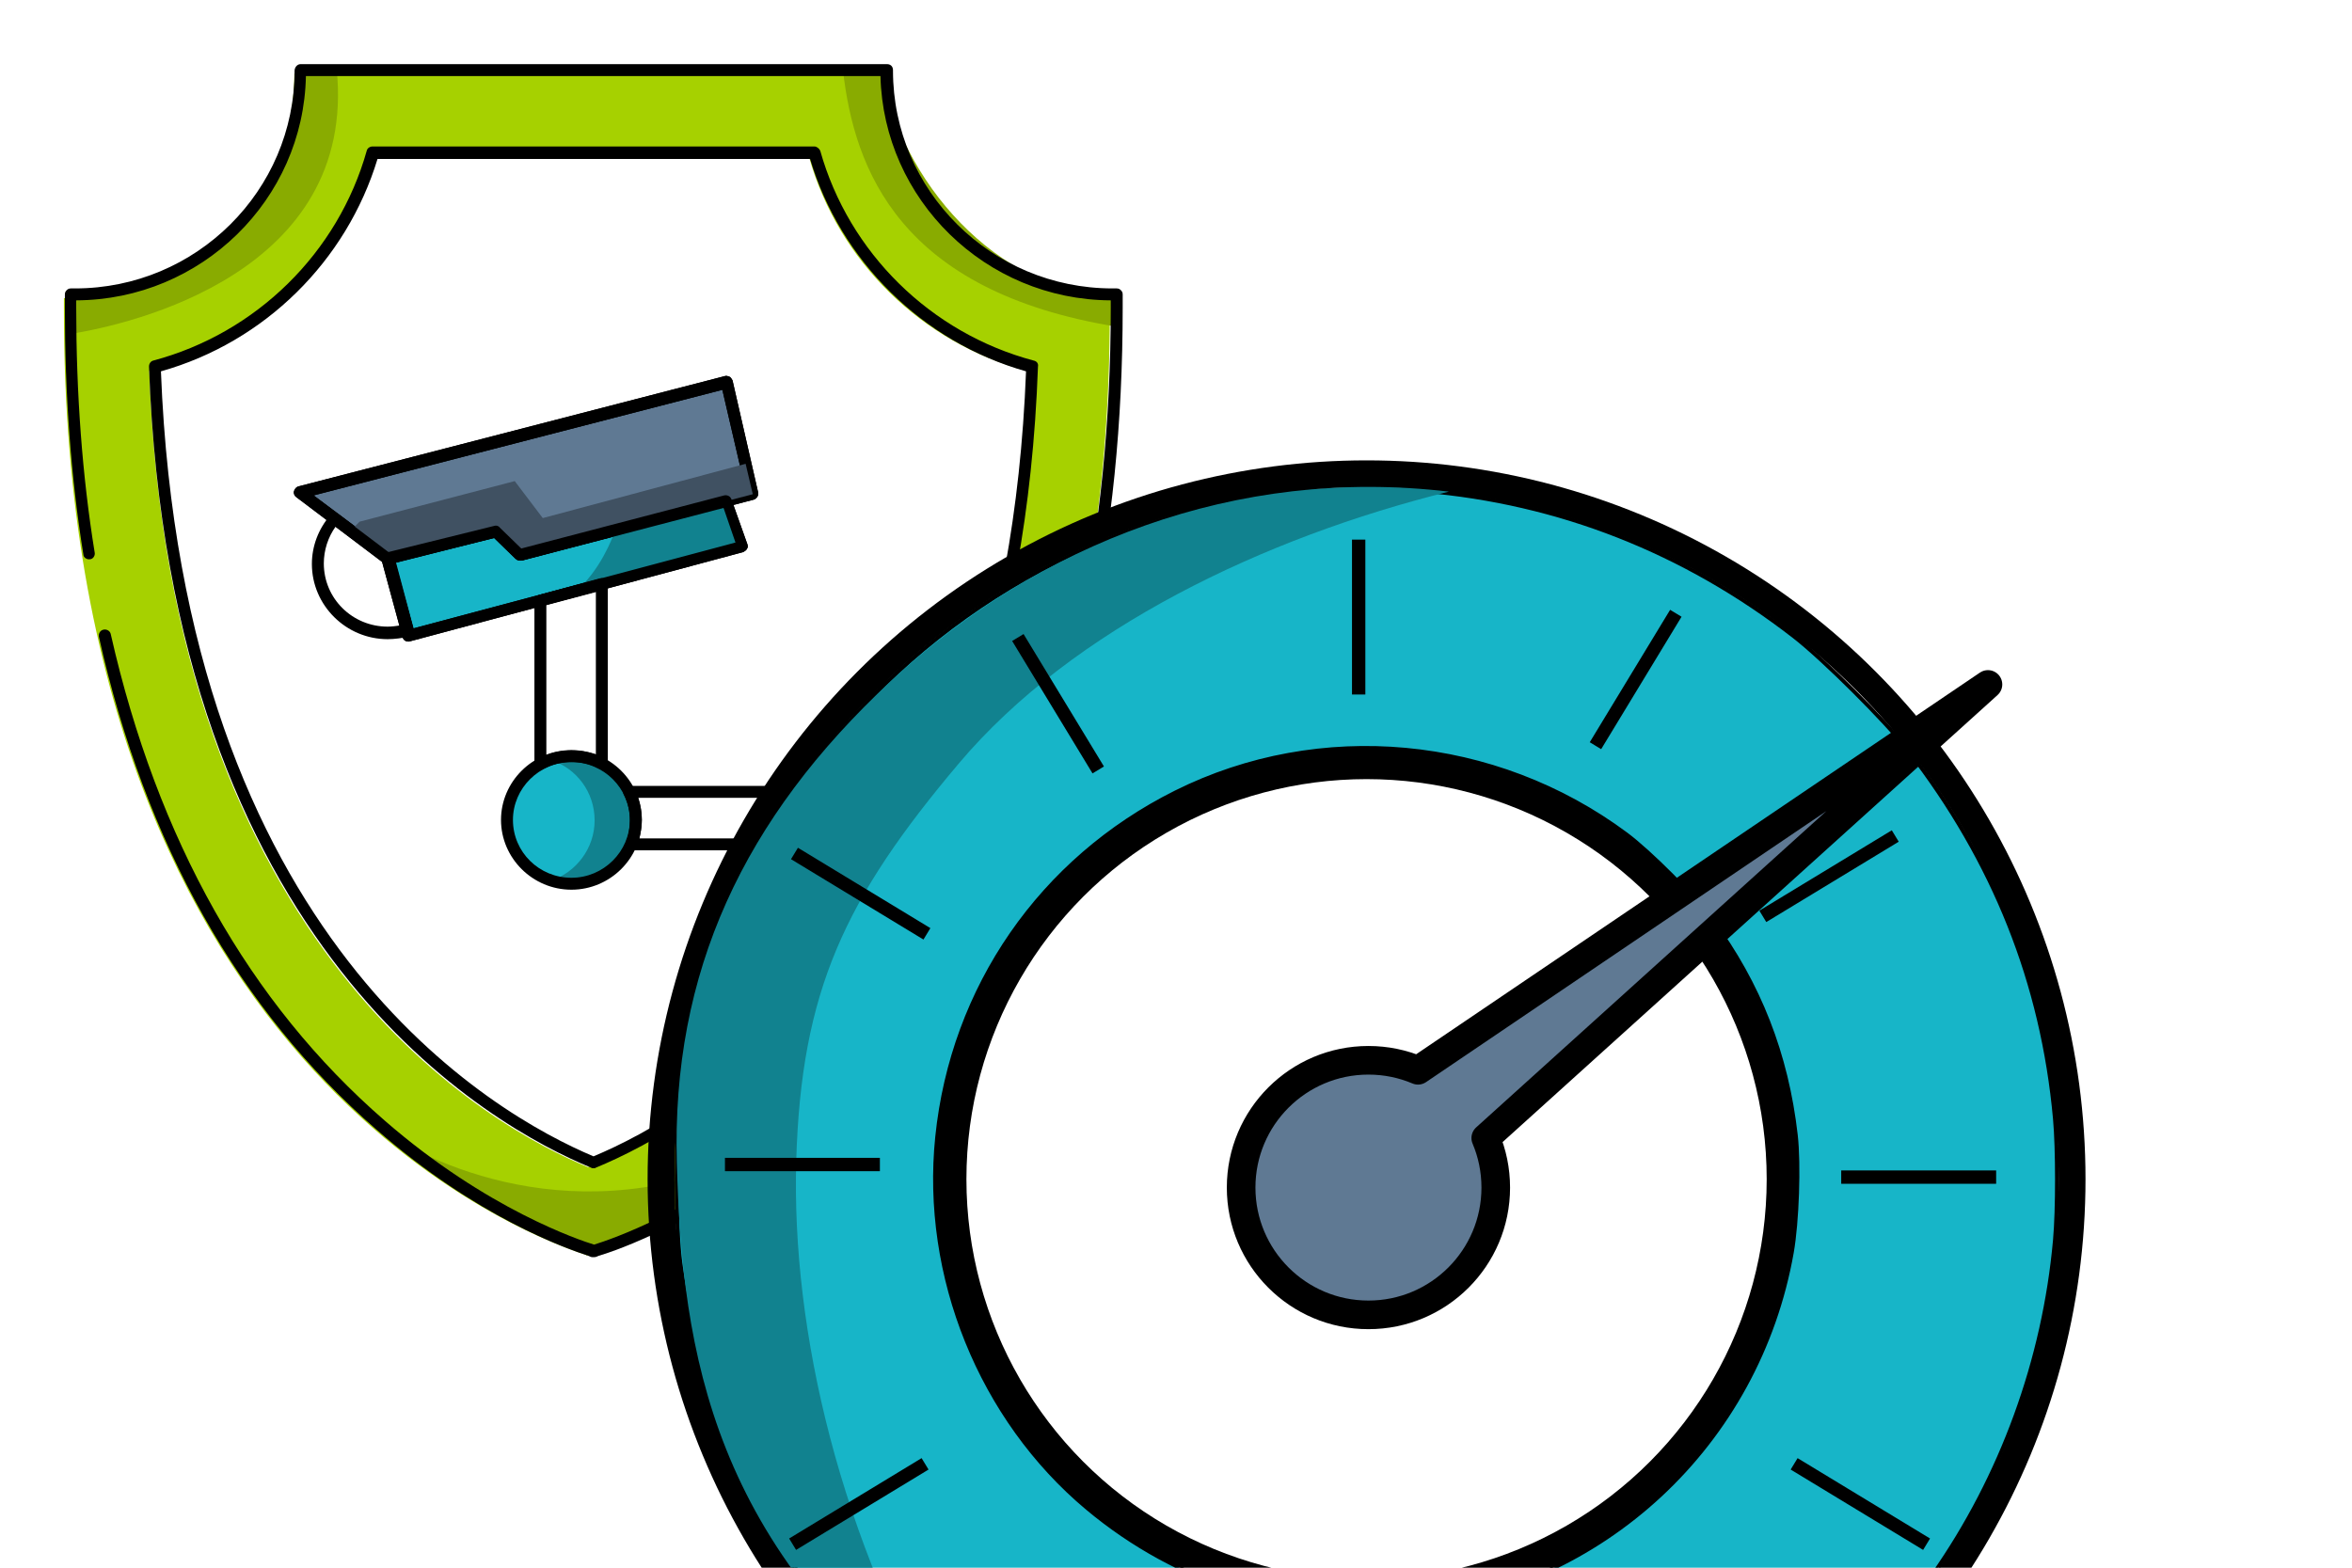 <?xml version="1.0" encoding="UTF-8" standalone="no"?>
<!-- Generator: Adobe Illustrator 24.3.0, SVG Export Plug-In . SVG Version: 6.00 Build 0)  -->

<svg
   xmlns:dc="http://purl.org/dc/elements/1.1/"
   xmlns:cc="http://creativecommons.org/ns#"
   xmlns:rdf="http://www.w3.org/1999/02/22-rdf-syntax-ns#"
   xmlns:svg="http://www.w3.org/2000/svg"
   xmlns="http://www.w3.org/2000/svg"
   xmlns:sodipodi="http://sodipodi.sourceforge.net/DTD/sodipodi-0.dtd"
   xmlns:inkscape="http://www.inkscape.org/namespaces/inkscape"
   version="1.1"
   id="Capa_1"
   x="0px"
   y="0px"
   viewBox="0 0 300 200"
   style="enable-background:new 0 0 300 200;"
   xml:space="preserve"
   sodipodi:docname="pam-monitor.svg"
   inkscape:version="0.92.5 (2060ec1f9f, 2020-04-08)"><defs
   id="defs8445" /><sodipodi:namedview
   pagecolor="#ffffff"
   bordercolor="#666666"
   borderopacity="1"
   objecttolerance="10"
   gridtolerance="10"
   guidetolerance="10"
   inkscape:pageopacity="0"
   inkscape:pageshadow="2"
   inkscape:window-width="1920"
   inkscape:window-height="1054"
   id="namedview8443"
   showgrid="false"
   inkscape:zoom="2.22"
   inkscape:cx="-6.9819816"
   inkscape:cy="93.629669"
   inkscape:window-x="0"
   inkscape:window-y="1080"
   inkscape:window-maximized="1"
   inkscape:current-layer="g9907" />
<style
   type="text/css"
   id="style8378">
	.st0{fill:#5F7993;}
	.st1{fill:#17B5C8;}
	.st2{fill:#11828F;}
	.st3{fill:#405162;}
	.st4{fill:#A6D100;}
	.st5{fill:#89AB00;}
	.st6{fill:#FFFFFF;}
	.st7{fill:none;stroke:#17B5C8;stroke-width:2;stroke-miterlimit:10;}
</style>

















<g
   id="g9994"
   transform="translate(140.541,-7.658)"><ellipse
     id="ellipse8380"
     ry="8.148"
     rx="8.224"
     cy="112.316"
     cx="-67.591"
     class="st1"
     style="fill:#17b5c8;stroke-width:0.761" /><path
     id="path8382"
     d="m -67.591,104.169 c -0.914,0 -1.827,0.152 -2.665,0.457 3.274,1.066 5.559,4.112 5.559,7.691 0,3.579 -2.361,6.625 -5.559,7.691 0.838,0.305 1.751,0.457 2.665,0.457 4.569,0 8.224,-3.655 8.224,-8.148 0,-4.493 -3.731,-8.148 -8.224,-8.148 z"
     class="st2"
     inkscape:connector-curvature="0"
     style="fill:#11828f;stroke-width:0.761" /><g
     transform="matrix(0.761,0,0,0.761,-178.839,15.612)"
     id="g8388">
	<polygon
   id="polygon8384"
   points="174.8,81.2 172.1,73.5 137.5,82.6 133.5,78.7 115.3,83.2 118.8,96.1 "
   class="st1"
   style="fill:#17b5c8" />
	<path
   id="path8386"
   d="m 118.8,97.1 c -0.2,0 -0.3,0 -0.5,-0.1 -0.2,-0.1 -0.4,-0.3 -0.5,-0.6 l -3.5,-12.9 c -0.1,-0.3 0,-0.5 0.1,-0.8 0.1,-0.2 0.4,-0.4 0.6,-0.5 l 18.2,-4.5 c 0.3,-0.1 0.7,0 0.9,0.3 l 3.6,3.5 34,-8.9 c 0.5,-0.1 1,0.1 1.2,0.6 l 2.7,7.6 c 0.1,0.3 0.1,0.5 -0.1,0.8 -0.1,0.2 -0.4,0.4 -0.6,0.5 l -56,15 c 0.1,0 0,0 -0.1,0 z m -2.2,-13.2 3,11 54,-14.4 -2,-5.8 -33.7,8.8 c -0.3,0.1 -0.7,0 -1,-0.3 l -3.6,-3.5 z"
   inkscape:connector-curvature="0" />
</g><g
     transform="matrix(0.761,0,0,0.761,-178.839,15.612)"
     id="g8394">
	<polygon
   id="polygon8390"
   points="133.5,78.7 115.3,83.2 100.7,72.2 172.2,53.6 176.5,72.4 137.5,82.6 "
   class="st0"
   style="fill:#5f7993" />
	<path
   id="path8392"
   d="m 115.3,84.2 c -0.2,0 -0.4,-0.1 -0.6,-0.2 L 100,72.9 c -0.3,-0.2 -0.5,-0.6 -0.4,-1 0.1,-0.4 0.4,-0.7 0.7,-0.8 l 71.5,-18.5 c 0.3,-0.1 0.5,0 0.8,0.1 0.2,0.1 0.4,0.4 0.5,0.6 l 4.3,18.8 c 0.1,0.5 -0.2,1 -0.7,1.2 l -39,10.2 c -0.3,0.1 -0.7,0 -1,-0.3 l -3.6,-3.5 -17.6,4.4 c 0,0.1 -0.1,0.1 -0.2,0.1 z m -12.4,-11.6 12.7,9.5 17.7,-4.4 c 0.3,-0.1 0.7,0 0.9,0.3 l 3.6,3.5 37.5,-9.8 -3.9,-16.8 z"
   inkscape:connector-curvature="0" />
</g><path
     id="path8396"
     d="m 0.635,45.689 c -15.914,0 -28.783,-12.792 -28.783,-28.554 0,0 0,-0.076 0,-0.076 h -37.311 -0.228 -37.311 c 0,0 0,0.076 0,0.076 0,15.762 -12.869,28.554 -28.783,28.554 -0.228,0 -0.381,0 -0.609,0 v 1.675 c 0,98.76 62.515,119.091 66.627,120.386 v 0.076 c 0,0 0.076,0 0.076,0 0.076,0 0.076,0 0.076,0 v -0.076 C -61.423,166.532 1.016,146.125 1.016,47.364 v -1.675 c 0,0 -0.152,0 -0.381,0 z M -65.535,156.557 c -11.726,-4.797 -53.302,-27.032 -55.967,-101.578 13.402,-3.579 24.062,-14.011 27.793,-27.336 h 56.347 c 3.731,13.325 14.391,23.757 27.793,27.336 -2.665,74.546 -44.24,96.78 -55.967,101.578 z"
     class="st4"
     inkscape:connector-curvature="0"
     style="fill:#a6d100;stroke-width:0.761" /><path
     id="path8398"
     d="m -97.592,16.526 h -4.569 c 0,0 0,0.076 0,0.076 0,15.762 -12.869,28.554 -28.783,28.554 -0.228,0 -0.381,0 -0.609,0 v 1.675 c 0,1.142 0,2.284 0,3.427 7.691,-1.218 36.55,-7.767 33.961,-33.732 z"
     class="st5"
     inkscape:connector-curvature="0"
     style="fill:#89ab00;stroke-width:0.761" /><path
     id="path8400"
     d="M 2.005,45.613 1.549,45.232 c -0.076,0 -0.076,0 -0.152,0 -14.544,0 -27.412,-14.772 -29.392,-28.631 h -3.883 -1.142 c 1.447,12.716 7.234,28.25 34.951,32.742 0,-0.761 0,-1.599 0,-2.36 v -1.371 z"
     class="st5"
     inkscape:connector-curvature="0"
     style="fill:#89ab00;stroke-width:0.761" /><g
     transform="matrix(0.761,0,0,0.761,-178.839,15.612)"
     id="g8408">
	<path
   id="path8402"
   d="m 115.2,179.7 -4.4,-3 c 0.1,0.1 1.6,1.3 4.4,3 z"
   class="st5"
   inkscape:connector-curvature="0"
   style="fill:#89ab00" />
	<path
   id="path8404"
   d="m 183.7,179.5 -0.2,0.1 c 0,0 0.1,0 0.2,-0.1 0,0 0,0 0,0 z"
   class="st5"
   inkscape:connector-curvature="0"
   style="fill:#89ab00" />
	<path
   id="path8406"
   d="m 115.2,179.7 24.2,16.4 c 4.9,2.3 8.2,3.4 9.2,3.6 v 0.1 c 0,0 0.1,0 0.1,0 0.1,0 0.1,0 0.1,0 v -0.1 c 0.6,-0.2 2,-0.6 4.1,-1.4 l 30.4,-18.7 c -31.4,18.2 -58,6.3 -68.1,0.1 z"
   class="st5"
   inkscape:connector-curvature="0"
   style="fill:#89ab00" />
</g><g
     transform="matrix(0.761,0,0,0.761,-178.839,15.612)"
     id="g8412">
	<path
   id="path8410"
   d="m 149.6,200.3 c -0.2,0 -0.4,-0.1 -0.6,-0.2 0,0 0,0 0,0 -3.7,-1.2 -18.8,-6.5 -35.6,-21.2 -23,-20 -38.7,-47.8 -46.5,-82.6 -0.1,-0.5 0.2,-1.1 0.8,-1.2 0.5,-0.1 1.1,0.2 1.2,0.8 7.8,34.4 23.2,61.8 45.9,81.5 17.1,14.9 32.8,20.1 35.1,20.8 6.1,-1.9 54,-18.4 75.9,-84.2 0.2,-0.5 0.7,-0.8 1.3,-0.6 0.5,0.2 0.8,0.7 0.6,1.3 -22.1,66.3 -70.4,83.4 -77.1,85.4 -0.2,0.1 -0.4,0.2 -0.7,0.2 -0.1,0 -0.2,0 -0.3,0 z m 0.2,-14.9 c -0.1,0 -0.3,0 -0.4,-0.1 C 132.9,178.5 78.8,148.9 75.3,51 c 0,-0.5 0.3,-0.9 0.7,-1 17.3,-4.6 31,-18.1 35.8,-35.2 0.1,-0.4 0.5,-0.7 1,-0.7 h 74 c 0.4,0 0.8,0.3 1,0.7 4.8,17.1 18.5,30.6 35.8,35.2 0.5,0.1 0.8,0.5 0.7,1 -3.5,97.8 -57.6,127.5 -74.1,134.3 -0.1,0.1 -0.3,0.1 -0.4,0.1 z M 77.3,51.8 c 3.7,95.3 55.9,124.6 72.5,131.6 16.6,-6.9 68.8,-36.3 72.5,-131.6 C 205,46.9 191.2,33.3 186.1,16.2 H 113.6 C 108.4,33.3 94.7,46.9 77.3,51.8 Z m 154.8,43.9 c -0.1,0 -0.1,0 -0.2,0 -0.5,-0.1 -0.9,-0.6 -0.8,-1.2 3.6,-16.3 5.4,-34.3 5.4,-53.4 V 39.9 C 215.5,39.8 198.4,23 197.9,2.3 H 101.6 C 101.2,23 84.1,39.8 63.1,39.9 v 1.2 c 0,14.4 1,28.2 3.1,41.1 0.1,0.5 -0.3,1.1 -0.8,1.1 C 64.9,83.4 64.3,83 64.3,82.5 62.2,69.6 61.2,55.6 61.2,41.1 v -2.2 c 0,-0.3 0.1,-0.5 0.3,-0.7 0.2,-0.2 0.4,-0.3 0.7,-0.3 h 0.3 c 0.1,0 0.3,0 0.4,0 20.3,0 36.8,-16.4 36.8,-36.5 0,-0.5 0.4,-1.1 1,-1.1 H 199 c 0.6,0 1,0.4 1,1 0,0 0,0.1 0,0.1 0,20.1 16.5,36.5 36.8,36.5 0.1,0 0.3,0 0.4,0 h 0.3 c 0.3,0 0.5,0.1 0.7,0.3 0.2,0.2 0.3,0.4 0.3,0.7 v 2.2 c 0,19.3 -1.8,37.4 -5.5,53.9 -0.1,0.4 -0.5,0.7 -0.9,0.7 z"
   inkscape:connector-curvature="0" />
</g><g
     transform="matrix(0.761,0,0,0.761,-178.839,15.612)"
     id="g8416">
	<path
   id="path8414"
   d="m 115.3,84.2 c -0.2,0 -0.4,-0.1 -0.6,-0.2 L 100,72.9 c -0.3,-0.2 -0.5,-0.6 -0.4,-1 0.1,-0.4 0.4,-0.7 0.7,-0.8 l 71.5,-18.5 c 0.3,-0.1 0.5,0 0.8,0.1 0.2,0.1 0.4,0.4 0.5,0.6 l 4.3,18.8 c 0.1,0.5 -0.2,1 -0.7,1.2 l -39,10.2 c -0.3,0.1 -0.7,0 -1,-0.3 l -3.6,-3.5 -17.6,4.4 c 0,0.1 -0.1,0.1 -0.2,0.1 z m -12.4,-11.6 12.7,9.5 17.7,-4.4 c 0.3,-0.1 0.7,0 0.9,0.3 l 3.6,3.5 37.5,-9.8 -3.9,-16.8 z"
   inkscape:connector-curvature="0" />
</g><path
     id="path8418"
     d="m -59.063,81.021 13.097,-4.34 -0.305,-0.838 -2.208,-3.883 -13.858,4.036 c 0,0 -1.675,4.645 -4.949,7.234 z"
     class="st2"
     inkscape:connector-curvature="0"
     style="fill:#11828f;stroke-width:0.761" /><g
     transform="matrix(0.761,0,0,0.761,-178.839,15.612)"
     id="g8422">
	<path
   id="path8420"
   d="m 146.1,138.7 c -6.5,0 -11.8,-5.3 -11.8,-11.7 0,-6.4 5.3,-11.7 11.8,-11.7 6.5,0 11.8,5.3 11.8,11.7 0,6.4 -5.3,11.7 -11.8,11.7 z m 0,-21.4 c -5.4,0 -9.8,4.4 -9.8,9.7 0,5.4 4.4,9.7 9.8,9.7 5.4,0 9.8,-4.4 9.8,-9.7 0,-5.3 -4.4,-9.7 -9.8,-9.7 z"
   inkscape:connector-curvature="0" />
</g><polygon
     transform="matrix(0.761,0,0,0.761,-178.839,15.612)"
     id="polygon8424"
     points="133.5,78.7 137.5,82.6 176.5,72.4 175.3,67.3 141.3,76.4 136.6,70.2 110.6,77 109.1,78.5 115.3,83.2 "
     class="st3"
     style="fill:#405162" /><g
     transform="matrix(0.761,0,0,0.761,-178.839,15.612)"
     id="g8428">
	<path
   id="path8426"
   d="m 118.8,97.1 c -0.2,0 -0.3,0 -0.5,-0.1 -0.2,-0.1 -0.4,-0.3 -0.5,-0.6 l -3.5,-12.9 c -0.1,-0.3 0,-0.5 0.1,-0.8 0.1,-0.2 0.4,-0.4 0.6,-0.5 l 18.2,-4.5 c 0.3,-0.1 0.7,0 0.9,0.3 l 3.6,3.5 34,-8.9 c 0.5,-0.1 1,0.1 1.2,0.6 l 2.7,7.6 c 0.1,0.3 0.1,0.5 -0.1,0.8 -0.1,0.2 -0.4,0.4 -0.6,0.5 l -56,15 c 0.1,0 0,0 -0.1,0 z m -2.2,-13.2 3,11 54,-14.4 -2,-5.8 -33.7,8.8 c -0.3,0.1 -0.7,0 -1,-0.3 l -3.6,-3.5 z"
   inkscape:connector-curvature="0" />
</g><g
     transform="matrix(0.761,0,0,0.761,-178.839,15.612)"
     id="g8432">
	<path
   id="path8430"
   d="m 115.3,96.7 c -7,0 -12.7,-5.7 -12.7,-12.6 0,-3 1.1,-5.9 3.1,-8.2 0.3,-0.4 0.9,-0.5 1.4,-0.1 l 9,6.8 c 0.2,0.1 0.3,0.3 0.4,0.5 l 3.2,12 c 0.1,0.5 -0.2,1.1 -0.7,1.2 -1.3,0.2 -2.5,0.4 -3.7,0.4 z m -8.7,-18.9 c -1.3,1.8 -2,4 -2,6.2 0,5.9 4.8,10.6 10.7,10.6 0.7,0 1.4,-0.1 2.1,-0.2 l -2.9,-10.7 z"
   inkscape:connector-curvature="0" />
</g><g
     transform="matrix(0.761,0,0,0.761,-178.839,15.612)"
     id="g8436">
	<path
   id="path8434"
   d="m 140.9,118.6 c -0.2,0 -0.4,0 -0.5,-0.1 -0.3,-0.2 -0.5,-0.5 -0.5,-0.9 V 90.3 c 0,-0.4 0.3,-0.8 0.7,-1 l 10.3,-2.8 c 0.3,-0.1 0.6,0 0.9,0.2 0.2,0.2 0.4,0.5 0.4,0.8 v 30 c 0,0.3 -0.2,0.7 -0.5,0.9 -0.3,0.2 -0.7,0.2 -1,0 -1.4,-0.8 -3,-1.1 -4.6,-1.1 -1.7,0 -3.3,0.4 -4.8,1.2 -0.1,0.1 -0.3,0.1 -0.4,0.1 z m 1,-27.6 v 25.1 c 2.6,-1 5.6,-1 8.3,-0.1 V 88.8 Z"
   inkscape:connector-curvature="0" />
</g><g
     transform="matrix(0.761,0,0,0.761,-178.839,15.612)"
     id="g8440">
	<path
   id="path8438"
   d="m 186.1,132.1 h -30 c -0.3,0 -0.6,-0.2 -0.8,-0.4 -0.2,-0.3 -0.2,-0.6 -0.1,-0.9 0.5,-1.2 0.7,-2.4 0.7,-3.7 0,-1.5 -0.3,-2.9 -1,-4.3 -0.2,-0.3 -0.1,-0.7 0,-1 0.1,-0.3 0.5,-0.5 0.8,-0.5 H 186 c 0.6,0 1,0.4 1,1 v 8.8 c 0.1,0.5 -0.4,1 -0.9,1 z m -28.6,-2 h 27.6 v -6.8 h -27.8 c 0.4,1.2 0.6,2.5 0.6,3.7 0,1.1 -0.2,2.1 -0.4,3.1 z"
   inkscape:connector-curvature="0" />
</g></g><g
   id="g9961"
   transform="matrix(1.166,0,0,1.166,-38.935,-38.121)"><g
     transform="translate(46.396,-9.009)"
     id="g9907"><circle
       style="opacity:1;fill:none;fill-opacity:1;fill-rule:nonzero;stroke:#000000;stroke-width:2.943;stroke-linecap:round;stroke-linejoin:round;stroke-miterlimit:4;stroke-dasharray:none;stroke-dashoffset:0;stroke-opacity:1"
       id="path9075"
       cx="136.486"
       cy="170.721"
       r="77.176" /><circle
       style="opacity:1;fill:none;fill-opacity:1;fill-rule:nonzero;stroke:#000000;stroke-width:3.345;stroke-linecap:round;stroke-linejoin:round;stroke-miterlimit:4;stroke-dasharray:none;stroke-dashoffset:0;stroke-opacity:1"
       id="path9077"
       cx="136.486"
       cy="170.721"
       r="45.444" /><path
       style="opacity:1;fill:#17b5c8;fill-opacity:1;fill-rule:nonzero;stroke:#000000;stroke-width:0.426;stroke-linecap:round;stroke-linejoin:round;stroke-miterlimit:4;stroke-dasharray:none;stroke-dashoffset:0;stroke-opacity:1"
       d="m 131.284,246.171 c -3.569,-0.356 -5.734,-0.632 -7.883,-1.005 -24.755,-4.296 -46.03,-21.014 -56.162,-44.135 -2.897,-6.61 -4.728,-13.254 -5.803,-21.054 -0.561,-4.072 -0.567,-14.287 -0.01,-18.468 1.695,-12.724 6.278,-24.528 13.392,-34.492 12.282,-17.203 30.804,-28.376 51.848,-31.277 3.646,-0.503 12.041,-0.686 16.024,-0.35 14.825,1.25 28.52,6.628 40.508,15.908 3.231,2.501 10.099,9.345 12.532,12.486 9.404,12.144 14.716,25.478 16.06,40.315 0.3,3.313 0.301,9.953 0.003,13.288 -1.175,13.109 -5.835,25.891 -13.343,36.596 -4.762,6.79 -11.501,13.607 -18.054,18.262 -10.204,7.249 -22.099,11.895 -34.586,13.508 -2.663,0.344 -12.444,0.625 -14.527,0.417 z m 9.83,-28.478 c 21.171,-2.13 38.19,-17.957 41.89,-38.955 0.588,-3.335 0.802,-9.631 0.437,-12.838 -1.005,-8.83 -4.012,-16.531 -9.191,-23.536 -1.904,-2.576 -6.785,-7.467 -9.37,-9.388 -14.34,-10.662 -33.52,-12.441 -49.281,-4.572 -14.714,7.347 -24.408,21.355 -26.081,37.689 -1.561,15.24 4.753,30.855 16.425,40.624 9.905,8.289 22.575,12.243 35.17,10.976 z"
       id="path9758"
       inkscape:connector-curvature="0" /><path
       style="opacity:1;fill:#5f7993;fill-opacity:1;fill-rule:nonzero;stroke:#000000;stroke-width:3.13;stroke-linecap:round;stroke-linejoin:round;stroke-miterlimit:4;stroke-dasharray:none;stroke-dashoffset:0;stroke-opacity:1"
       d="m 150.62,171.64 c 0,7.692 -6.235,13.927 -13.927,13.927 -7.692,0 -13.927,-6.235 -13.927,-13.927 0,-7.692 6.235,-13.927 13.927,-13.927 1.923,0 3.755,0.39 5.421,1.094 l 62.349,-42.218 -54.938,49.629 c 0.705,1.666 1.094,3.498 1.094,5.421 z"
       id="path9762"
       inkscape:connector-curvature="0"
       sodipodi:nodetypes="sssscccs" /><path
       style="fill:#11828f;stroke:none;stroke-width:1px;stroke-linecap:butt;stroke-linejoin:miter;stroke-opacity:1;fill-opacity:1"
       d="M 90.991,230.631 C 64.881,211.153 61.613,189.749 61.036,168.919 60.459,148.089 68.304,131.237 84.459,116.216 100.615,101.195 122.158,92.736 145.495,95.495 c -20.149,5 -41.147,14.971 -53.604,29.73 -12.457,14.759 -17.253,24.853 -17.793,43.468 -0.54,18.616 4.78,41.531 16.892,61.937 z"
       id="path9769"
       inkscape:connector-curvature="0"
       sodipodi:nodetypes="czzczzc" /><path
       style="fill:none;stroke:#000000;stroke-width:1.461px;stroke-linecap:butt;stroke-linejoin:miter;stroke-opacity:1"
       d="m 135.826,245.203 v -16.948 0"
       id="path1223-3"
       inkscape:connector-curvature="0" /><path
       style="fill:none;stroke:#000000;stroke-width:1.461px;stroke-linecap:butt;stroke-linejoin:miter;stroke-opacity:1"
       d="m 107.133,220.608 -8.793,14.489 v 0"
       id="path1223-56-2"
       inkscape:connector-curvature="0"
       inkscape:transform-center-x="1.286964"
       inkscape:transform-center-y="2.0365707" /><path
       style="fill:none;stroke:#000000;stroke-width:1.461px;stroke-linecap:butt;stroke-linejoin:miter;stroke-opacity:1"
       d="m 135.624,100.743 v 16.948 0"
       id="path1223-5"
       inkscape:connector-curvature="0" /><path
       style="fill:none;stroke:#000000;stroke-width:1.461px;stroke-linecap:butt;stroke-linejoin:miter;stroke-opacity:1"
       d="m 164.317,220.406 8.793,14.489 v 0"
       id="path1223-56-1"
       inkscape:connector-curvature="0"
       inkscape:transform-center-x="-1.2869675"
       inkscape:transform-center-y="2.0365683" /><path
       style="fill:none;stroke:#000000;stroke-width:1.461px;stroke-linecap:butt;stroke-linejoin:miter;stroke-opacity:1"
       d="m 98.341,111.455 8.793,14.489 v 0"
       id="path1223-56-1-2"
       inkscape:connector-curvature="0"
       inkscape:transform-center-x="-1.2869635"
       inkscape:transform-center-y="2.036571" /><path
       style="fill:none;stroke:#000000;stroke-width:1.461px;stroke-linecap:butt;stroke-linejoin:miter;stroke-opacity:1"
       d="m 88.191,201.867 -14.489,8.793 v 0"
       id="path1223-56-1-2-7-0"
       inkscape:connector-curvature="0"
       inkscape:transform-center-x="2.0365701"
       inkscape:transform-center-y="1.2869548" /><path
       style="fill:none;stroke:#000000;stroke-width:1.461px;stroke-linecap:butt;stroke-linejoin:miter;stroke-opacity:1"
       d="m 197.748,210.66 -14.489,-8.793 v 0"
       id="path1223-56-1-2-7-9"
       inkscape:connector-curvature="0"
       inkscape:transform-center-x="2.0365682"
       inkscape:transform-center-y="-1.2869567" /><path
       style="fill:none;stroke:#000000;stroke-width:1.461px;stroke-linecap:butt;stroke-linejoin:miter;stroke-opacity:1"
       d="m 88.393,143.877 -14.489,-8.793 v 0"
       id="path1223-56-1-2-7-9-3"
       inkscape:connector-curvature="0"
       inkscape:transform-center-x="2.0365702"
       inkscape:transform-center-y="-1.2869587" /><path
       style="fill:none;stroke:#000000;stroke-width:1.461px;stroke-linecap:butt;stroke-linejoin:miter;stroke-opacity:1"
       d="M 83.249,169.117 H 66.301 v 0"
       id="path1223-36"
       inkscape:connector-curvature="0" /></g><path
     inkscape:connector-curvature="0"
     id="path1223"
     d="m 251.754,161.486 h -16.948 v 0"
     style="fill:none;stroke:#000000;stroke-width:1.461px;stroke-linecap:butt;stroke-linejoin:miter;stroke-opacity:1" /><path
     inkscape:transform-center-y="2.0365714"
     inkscape:transform-center-x="1.2869619"
     inkscape:connector-curvature="0"
     id="path1223-56"
     d="m 216.714,99.795 -8.793,14.489 v 0"
     style="fill:none;stroke:#000000;stroke-width:1.461px;stroke-linecap:butt;stroke-linejoin:miter;stroke-opacity:1" /><path
     inkscape:transform-center-y="1.2869592"
     inkscape:transform-center-x="2.0365753"
     inkscape:connector-curvature="0"
     id="path1223-56-1-2-7"
     d="m 240.718,124.163 -14.489,8.793 v 0"
     style="fill:none;stroke:#000000;stroke-width:1.461px;stroke-linecap:butt;stroke-linejoin:miter;stroke-opacity:1" /></g></svg>
